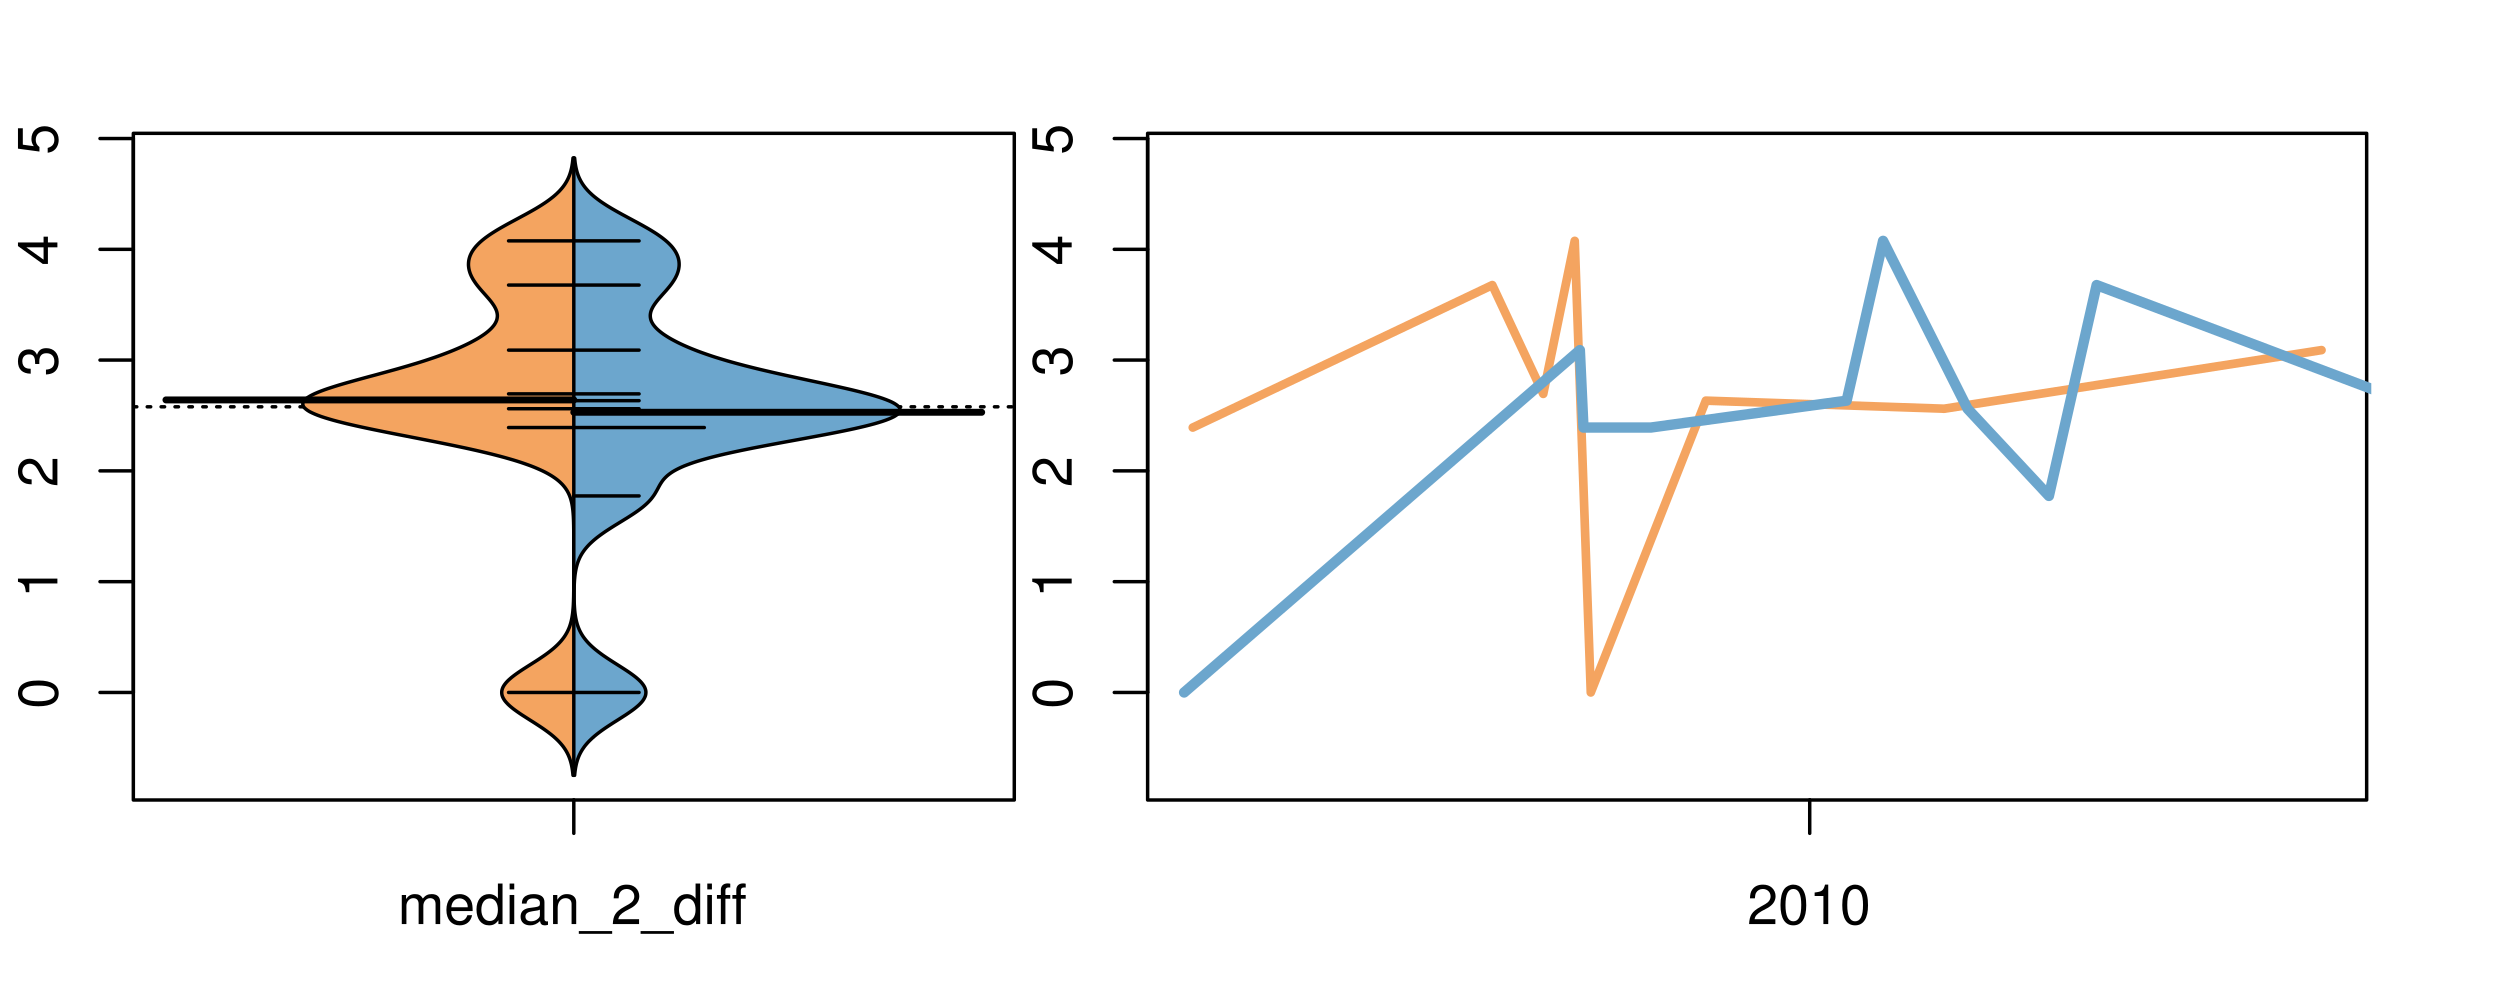 <?xml version="1.0" encoding="UTF-8"?>
<svg xmlns="http://www.w3.org/2000/svg" xmlns:xlink="http://www.w3.org/1999/xlink" width="540pt" height="216pt" viewBox="0 0 540 216" version="1.1">
<defs>
<g>
<symbol overflow="visible" id="glyph0-0">
<path style="stroke:none;" d="M -8.516 -3.297 C -8.516 -2.516 -8.156 -1.781 -7.578 -1.344 C -6.828 -0.797 -5.688 -0.516 -4.109 -0.516 C -1.25 -0.516 0.281 -1.469 0.281 -3.297 C 0.281 -5.094 -1.25 -6.078 -4.047 -6.078 C -5.703 -6.078 -6.797 -5.812 -7.578 -5.25 C -8.172 -4.812 -8.516 -4.109 -8.516 -3.297 Z M -7.578 -3.297 C -7.578 -4.438 -6.422 -5 -4.141 -5 C -1.734 -5 -0.594 -4.453 -0.594 -3.281 C -0.594 -2.156 -1.781 -1.594 -4.109 -1.594 C -6.438 -1.594 -7.578 -2.156 -7.578 -3.297 Z M -7.578 -3.297 "/>
</symbol>
<symbol overflow="visible" id="glyph0-1">
<path style="stroke:none;" d="M -6.062 -3.109 L 0 -3.109 L 0 -4.156 L -8.516 -4.156 L -8.516 -3.469 C -7.203 -3.094 -7.016 -2.859 -6.812 -1.219 L -6.062 -1.219 Z M -6.062 -3.109 "/>
</symbol>
<symbol overflow="visible" id="glyph0-2">
<path style="stroke:none;" d="M -1.047 -6.078 L -1.047 -1.594 C -1.734 -1.703 -2.188 -2.094 -2.797 -3.125 L -3.438 -4.328 C -4.094 -5.516 -4.969 -6.125 -6.016 -6.125 C -6.719 -6.125 -7.375 -5.844 -7.844 -5.344 C -8.297 -4.844 -8.516 -4.219 -8.516 -3.406 C -8.516 -2.328 -8.125 -1.531 -7.406 -1.062 C -6.953 -0.75 -6.422 -0.625 -5.562 -0.594 L -5.562 -1.656 C -6.125 -1.688 -6.484 -1.766 -6.75 -1.906 C -7.266 -2.188 -7.578 -2.734 -7.578 -3.375 C -7.578 -4.328 -6.906 -5.047 -5.984 -5.047 C -5.312 -5.047 -4.734 -4.656 -4.312 -3.906 L -3.688 -2.797 C -2.672 -1.016 -1.875 -0.5 0 -0.406 L 0 -6.078 Z M -1.047 -6.078 "/>
</symbol>
<symbol overflow="visible" id="glyph0-3">
<path style="stroke:none;" d="M -3.906 -2.656 L -3.906 -3.234 C -3.906 -4.391 -3.391 -4.984 -2.359 -4.984 C -1.297 -4.984 -0.656 -4.328 -0.656 -3.234 C -0.656 -2.078 -1.234 -1.516 -2.469 -1.438 L -2.469 -0.391 C -1.781 -0.438 -1.344 -0.547 -0.953 -0.75 C -0.141 -1.188 0.281 -2.031 0.281 -3.188 C 0.281 -4.938 -0.766 -6.078 -2.375 -6.078 C -3.453 -6.078 -4.062 -5.656 -4.406 -4.625 C -4.719 -5.422 -5.312 -5.812 -6.172 -5.812 C -7.625 -5.812 -8.516 -4.844 -8.516 -3.234 C -8.516 -1.516 -7.578 -0.594 -5.766 -0.562 L -5.766 -1.625 C -6.281 -1.625 -6.562 -1.688 -6.828 -1.812 C -7.297 -2.047 -7.578 -2.578 -7.578 -3.234 C -7.578 -4.172 -7.031 -4.734 -6.125 -4.734 C -5.531 -4.734 -5.172 -4.531 -4.984 -4.062 C -4.859 -3.766 -4.812 -3.391 -4.797 -2.656 Z M -3.906 -2.656 "/>
</symbol>
<symbol overflow="visible" id="glyph0-4">
<path style="stroke:none;" d="M -2.047 -3.922 L 0 -3.922 L 0 -4.984 L -2.047 -4.984 L -2.047 -6.234 L -2.984 -6.234 L -2.984 -4.984 L -8.516 -4.984 L -8.516 -4.203 L -3.156 -0.344 L -2.047 -0.344 Z M -2.984 -3.922 L -2.984 -1.266 L -6.703 -3.922 Z M -2.984 -3.922 "/>
</symbol>
<symbol overflow="visible" id="glyph0-5">
<path style="stroke:none;" d="M -8.516 -5.719 L -8.516 -1.312 L -3.875 -0.688 L -3.875 -1.656 C -4.469 -2.141 -4.672 -2.562 -4.672 -3.219 C -4.672 -4.359 -3.891 -5.078 -2.625 -5.078 C -1.406 -5.078 -0.656 -4.375 -0.656 -3.219 C -0.656 -2.297 -1.125 -1.734 -2.094 -1.469 L -2.094 -0.422 C -1.391 -0.562 -1.062 -0.688 -0.75 -0.938 C -0.094 -1.422 0.281 -2.281 0.281 -3.234 C 0.281 -4.953 -0.969 -6.156 -2.766 -6.156 C -4.453 -6.156 -5.609 -5.047 -5.609 -3.406 C -5.609 -2.812 -5.453 -2.328 -5.094 -1.844 L -7.469 -2.172 L -7.469 -5.719 Z M -8.516 -5.719 "/>
</symbol>
<symbol overflow="visible" id="glyph0-6">
<path style="stroke:none;" d="M -8.75 -5.938 L -8.75 -4.938 L -5.5 -4.938 C -6.125 -4.531 -6.469 -3.859 -6.469 -3.016 C -6.469 -1.375 -5.156 -0.312 -3.156 -0.312 C -1.031 -0.312 0.281 -1.359 0.281 -3.047 C 0.281 -3.906 -0.047 -4.516 -0.828 -5.047 L 0 -5.047 L 0 -5.938 Z M -5.531 -3.188 C -5.531 -4.266 -4.578 -4.938 -3.078 -4.938 C -1.625 -4.938 -0.656 -4.25 -0.656 -3.188 C -0.656 -2.094 -1.625 -1.359 -3.094 -1.359 C -4.562 -1.359 -5.531 -2.094 -5.531 -3.188 Z M -5.531 -3.188 "/>
</symbol>
<symbol overflow="visible" id="glyph0-7">
<path style="stroke:none;" d="M -6.281 -3.094 L -6.281 -2.047 L -7.266 -2.047 C -7.688 -2.047 -7.906 -2.297 -7.906 -2.75 C -7.906 -2.828 -7.906 -2.875 -7.891 -3.094 L -8.719 -3.094 C -8.766 -2.875 -8.781 -2.734 -8.781 -2.531 C -8.781 -1.609 -8.25 -1.062 -7.359 -1.062 L -6.281 -1.062 L -6.281 -0.219 L -5.469 -0.219 L -5.469 -1.062 L 0 -1.062 L 0 -2.047 L -5.469 -2.047 L -5.469 -3.094 Z M -6.281 -3.094 "/>
</symbol>
<symbol overflow="visible" id="glyph0-8">
<path style="stroke:none;" d="M 1.516 -6.938 L 1.516 0.266 L 2.109 0.266 L 2.109 -6.938 Z M 1.516 -6.938 "/>
</symbol>
<symbol overflow="visible" id="glyph0-9">
<path style="stroke:none;" d="M -6.469 -3.266 C -6.469 -1.5 -5.203 -0.438 -3.094 -0.438 C -0.984 -0.438 0.281 -1.484 0.281 -3.281 C 0.281 -5.047 -0.984 -6.125 -3.047 -6.125 C -5.219 -6.125 -6.469 -5.078 -6.469 -3.266 Z M -5.547 -3.281 C -5.547 -4.406 -4.625 -5.078 -3.062 -5.078 C -1.578 -5.078 -0.641 -4.375 -0.641 -3.281 C -0.641 -2.156 -1.578 -1.469 -3.094 -1.469 C -4.609 -1.469 -5.547 -2.156 -5.547 -3.281 Z M -5.547 -3.281 "/>
</symbol>
<symbol overflow="visible" id="glyph0-10">
<path style="stroke:none;" d="M -8.75 -1.828 L -8.75 -0.812 L 0 -0.812 L 0 -1.828 Z M -8.75 -1.828 "/>
</symbol>
<symbol overflow="visible" id="glyph0-11">
<path style="stroke:none;" d="M -1.25 -2.297 L -1.25 -1.047 L 0 -1.047 L 0 -2.297 Z M -1.25 -2.297 "/>
</symbol>
<symbol overflow="visible" id="glyph0-12">
<path style="stroke:none;" d="M 0 -3.422 L -6.281 -5.828 L -6.281 -4.703 L -1.188 -2.922 L -6.281 -1.25 L -6.281 -0.125 L 0 -2.328 Z M 0 -3.422 "/>
</symbol>
<symbol overflow="visible" id="glyph0-13">
<path style="stroke:none;" d="M -0.594 -6.422 C -0.562 -6.312 -0.562 -6.266 -0.562 -6.203 C -0.562 -5.859 -0.75 -5.656 -1.062 -5.656 L -4.75 -5.656 C -5.875 -5.656 -6.469 -4.844 -6.469 -3.297 C -6.469 -2.391 -6.203 -1.625 -5.734 -1.219 C -5.406 -0.922 -5.047 -0.797 -4.422 -0.781 L -4.422 -1.781 C -5.203 -1.875 -5.547 -2.328 -5.547 -3.266 C -5.547 -4.156 -5.203 -4.672 -4.609 -4.672 L -4.344 -4.672 C -3.922 -4.672 -3.75 -4.422 -3.641 -3.625 C -3.469 -2.203 -3.422 -1.984 -3.266 -1.609 C -2.969 -0.875 -2.406 -0.5 -1.578 -0.5 C -0.438 -0.5 0.281 -1.297 0.281 -2.562 C 0.281 -3.359 0 -4 -0.641 -4.703 C -0.016 -4.781 0.281 -5.094 0.281 -5.734 C 0.281 -5.938 0.25 -6.094 0.172 -6.422 Z M -1.984 -4.672 C -1.641 -4.672 -1.438 -4.578 -1.156 -4.266 C -0.797 -3.859 -0.594 -3.375 -0.594 -2.781 C -0.594 -2 -0.969 -1.547 -1.609 -1.547 C -2.266 -1.547 -2.609 -1.984 -2.766 -3.062 C -2.906 -4.109 -2.953 -4.328 -3.109 -4.672 Z M -1.984 -4.672 "/>
</symbol>
<symbol overflow="visible" id="glyph0-14">
<path style="stroke:none;" d="M 0 -5.781 L -6.281 -5.781 L -6.281 -4.781 L -2.719 -4.781 C -1.438 -4.781 -0.594 -4.109 -0.594 -3.078 C -0.594 -2.281 -1.078 -1.781 -1.844 -1.781 L -6.281 -1.781 L -6.281 -0.781 L -1.438 -0.781 C -0.391 -0.781 0.281 -1.562 0.281 -2.781 C 0.281 -3.703 -0.047 -4.297 -0.875 -4.891 L 0 -4.891 Z M 0 -5.781 "/>
</symbol>
<symbol overflow="visible" id="glyph0-15">
<path style="stroke:none;" d="M -2.812 -6.156 C -3.766 -6.156 -4.344 -6.078 -4.812 -5.906 C -5.844 -5.5 -6.469 -4.531 -6.469 -3.359 C -6.469 -1.609 -5.125 -0.484 -3.062 -0.484 C -1 -0.484 0.281 -1.578 0.281 -3.344 C 0.281 -4.781 -0.547 -5.766 -1.906 -6.031 L -1.906 -5.016 C -1.078 -4.734 -0.641 -4.172 -0.641 -3.375 C -0.641 -2.734 -0.938 -2.203 -1.469 -1.859 C -1.828 -1.625 -2.188 -1.531 -2.812 -1.531 Z M -3.625 -1.547 C -4.781 -1.625 -5.547 -2.344 -5.547 -3.344 C -5.547 -4.328 -4.734 -5.094 -3.703 -5.094 C -3.672 -5.094 -3.641 -5.094 -3.625 -5.078 Z M -3.625 -1.547 "/>
</symbol>
<symbol overflow="visible" id="glyph1-0">
<path style="stroke:none;" d="M 0.844 -6.281 L 0.844 0 L 1.844 0 L 1.844 -3.953 C 1.844 -4.859 2.516 -5.594 3.328 -5.594 C 4.062 -5.594 4.484 -5.141 4.484 -4.328 L 4.484 0 L 5.5 0 L 5.5 -3.953 C 5.5 -4.859 6.156 -5.594 6.969 -5.594 C 7.703 -5.594 8.141 -5.125 8.141 -4.328 L 8.141 0 L 9.141 0 L 9.141 -4.719 C 9.141 -5.844 8.5 -6.469 7.312 -6.469 C 6.484 -6.469 5.969 -6.219 5.391 -5.516 C 5.016 -6.188 4.516 -6.469 3.703 -6.469 C 2.859 -6.469 2.297 -6.156 1.766 -5.406 L 1.766 -6.281 Z M 0.844 -6.281 "/>
</symbol>
<symbol overflow="visible" id="glyph1-1">
<path style="stroke:none;" d="M 6.156 -2.812 C 6.156 -3.766 6.078 -4.344 5.906 -4.812 C 5.5 -5.844 4.531 -6.469 3.359 -6.469 C 1.609 -6.469 0.484 -5.125 0.484 -3.062 C 0.484 -1 1.578 0.281 3.344 0.281 C 4.781 0.281 5.766 -0.547 6.031 -1.906 L 5.016 -1.906 C 4.734 -1.078 4.172 -0.641 3.375 -0.641 C 2.734 -0.641 2.203 -0.938 1.859 -1.469 C 1.625 -1.828 1.531 -2.188 1.531 -2.812 Z M 1.547 -3.625 C 1.625 -4.781 2.344 -5.547 3.344 -5.547 C 4.328 -5.547 5.094 -4.734 5.094 -3.703 C 5.094 -3.672 5.094 -3.641 5.078 -3.625 Z M 1.547 -3.625 "/>
</symbol>
<symbol overflow="visible" id="glyph1-2">
<path style="stroke:none;" d="M 5.938 -8.75 L 4.938 -8.75 L 4.938 -5.5 C 4.531 -6.125 3.859 -6.469 3.016 -6.469 C 1.375 -6.469 0.312 -5.156 0.312 -3.156 C 0.312 -1.031 1.359 0.281 3.047 0.281 C 3.906 0.281 4.516 -0.047 5.047 -0.828 L 5.047 0 L 5.938 0 Z M 3.188 -5.531 C 4.266 -5.531 4.938 -4.578 4.938 -3.078 C 4.938 -1.625 4.25 -0.656 3.188 -0.656 C 2.094 -0.656 1.359 -1.625 1.359 -3.094 C 1.359 -4.562 2.094 -5.531 3.188 -5.531 Z M 3.188 -5.531 "/>
</symbol>
<symbol overflow="visible" id="glyph1-3">
<path style="stroke:none;" d="M 1.797 -6.281 L 0.797 -6.281 L 0.797 0 L 1.797 0 Z M 1.797 -8.75 L 0.797 -8.75 L 0.797 -7.484 L 1.797 -7.484 Z M 1.797 -8.75 "/>
</symbol>
<symbol overflow="visible" id="glyph1-4">
<path style="stroke:none;" d="M 6.422 -0.594 C 6.312 -0.562 6.266 -0.562 6.203 -0.562 C 5.859 -0.562 5.656 -0.75 5.656 -1.062 L 5.656 -4.75 C 5.656 -5.875 4.844 -6.469 3.297 -6.469 C 2.391 -6.469 1.625 -6.203 1.219 -5.734 C 0.922 -5.406 0.797 -5.047 0.781 -4.422 L 1.781 -4.422 C 1.875 -5.203 2.328 -5.547 3.266 -5.547 C 4.156 -5.547 4.672 -5.203 4.672 -4.609 L 4.672 -4.344 C 4.672 -3.922 4.422 -3.75 3.625 -3.641 C 2.203 -3.469 1.984 -3.422 1.609 -3.266 C 0.875 -2.969 0.5 -2.406 0.5 -1.578 C 0.5 -0.438 1.297 0.281 2.562 0.281 C 3.359 0.281 4 0 4.703 -0.641 C 4.781 -0.016 5.094 0.281 5.734 0.281 C 5.938 0.281 6.094 0.25 6.422 0.172 Z M 4.672 -1.984 C 4.672 -1.641 4.578 -1.438 4.266 -1.156 C 3.859 -0.797 3.375 -0.594 2.781 -0.594 C 2 -0.594 1.547 -0.969 1.547 -1.609 C 1.547 -2.266 1.984 -2.609 3.062 -2.766 C 4.109 -2.906 4.328 -2.953 4.672 -3.109 Z M 4.672 -1.984 "/>
</symbol>
<symbol overflow="visible" id="glyph1-5">
<path style="stroke:none;" d="M 0.844 -6.281 L 0.844 0 L 1.844 0 L 1.844 -3.469 C 1.844 -4.75 2.516 -5.594 3.547 -5.594 C 4.344 -5.594 4.844 -5.109 4.844 -4.359 L 4.844 0 L 5.844 0 L 5.844 -4.75 C 5.844 -5.797 5.062 -6.469 3.859 -6.469 C 2.922 -6.469 2.312 -6.109 1.766 -5.234 L 1.766 -6.281 Z M 0.844 -6.281 "/>
</symbol>
<symbol overflow="visible" id="glyph1-6">
<path style="stroke:none;" d="M 6.938 1.516 L -0.266 1.516 L -0.266 2.109 L 6.938 2.109 Z M 6.938 1.516 "/>
</symbol>
<symbol overflow="visible" id="glyph1-7">
<path style="stroke:none;" d="M 6.078 -1.047 L 1.594 -1.047 C 1.703 -1.734 2.094 -2.188 3.125 -2.797 L 4.328 -3.438 C 5.516 -4.094 6.125 -4.969 6.125 -6.016 C 6.125 -6.719 5.844 -7.375 5.344 -7.844 C 4.844 -8.297 4.219 -8.516 3.406 -8.516 C 2.328 -8.516 1.531 -8.125 1.062 -7.406 C 0.75 -6.953 0.625 -6.422 0.594 -5.562 L 1.656 -5.562 C 1.688 -6.125 1.766 -6.484 1.906 -6.75 C 2.188 -7.266 2.734 -7.578 3.375 -7.578 C 4.328 -7.578 5.047 -6.906 5.047 -5.984 C 5.047 -5.312 4.656 -4.734 3.906 -4.312 L 2.797 -3.688 C 1.016 -2.672 0.5 -1.875 0.406 0 L 6.078 0 Z M 6.078 -1.047 "/>
</symbol>
<symbol overflow="visible" id="glyph1-8">
<path style="stroke:none;" d="M 3.094 -6.281 L 2.047 -6.281 L 2.047 -7.266 C 2.047 -7.688 2.297 -7.906 2.75 -7.906 C 2.828 -7.906 2.875 -7.906 3.094 -7.891 L 3.094 -8.719 C 2.875 -8.766 2.734 -8.781 2.531 -8.781 C 1.609 -8.781 1.062 -8.25 1.062 -7.359 L 1.062 -6.281 L 0.219 -6.281 L 0.219 -5.469 L 1.062 -5.469 L 1.062 0 L 2.047 0 L 2.047 -5.469 L 3.094 -5.469 Z M 3.094 -6.281 "/>
</symbol>
<symbol overflow="visible" id="glyph1-9">
<path style="stroke:none;" d="M 3.297 -8.516 C 2.516 -8.516 1.781 -8.156 1.344 -7.578 C 0.797 -6.828 0.516 -5.688 0.516 -4.109 C 0.516 -1.25 1.469 0.281 3.297 0.281 C 5.094 0.281 6.078 -1.25 6.078 -4.047 C 6.078 -5.703 5.812 -6.797 5.25 -7.578 C 4.812 -8.172 4.109 -8.516 3.297 -8.516 Z M 3.297 -7.578 C 4.438 -7.578 5 -6.422 5 -4.141 C 5 -1.734 4.453 -0.594 3.281 -0.594 C 2.156 -0.594 1.594 -1.781 1.594 -4.109 C 1.594 -6.438 2.156 -7.578 3.297 -7.578 Z M 3.297 -7.578 "/>
</symbol>
<symbol overflow="visible" id="glyph1-10">
<path style="stroke:none;" d="M 3.109 -6.062 L 3.109 0 L 4.156 0 L 4.156 -8.516 L 3.469 -8.516 C 3.094 -7.203 2.859 -7.016 1.219 -6.812 L 1.219 -6.062 Z M 3.109 -6.062 "/>
</symbol>
</g>
<clipPath id="clip1">
  <path d="M 28.801 28.801 L 220.086 28.801 L 220.086 173.801 L 28.801 173.801 Z M 28.801 28.801 "/>
</clipPath>
<clipPath id="clip2">
  <path d="M 247.887 28.801 L 512.199 28.801 L 512.199 173.801 L 247.887 173.801 Z M 247.887 28.801 "/>
</clipPath>
<clipPath id="clip3">
  <path d="M 233.484 14.398 L 526.598 14.398 L 526.598 188.199 L 233.484 188.199 Z M 233.484 14.398 "/>
</clipPath>
<clipPath id="clip4">
  <path d="M 247.887 28.801 L 512.199 28.801 L 512.199 173.801 L 247.887 173.801 Z M 247.887 28.801 "/>
</clipPath>
</defs>
<g id="surface1111">
<path style="fill:none;stroke-width:0.75;stroke-linecap:round;stroke-linejoin:round;stroke:rgb(0%,0%,0%);stroke-opacity:1;stroke-miterlimit:10;" d="M 28.801 172.801 L 219.086 172.801 L 219.086 28.801 L 28.801 28.801 L 28.801 172.801 "/>
<path style="fill:none;stroke-width:0.75;stroke-linecap:round;stroke-linejoin:round;stroke:rgb(0%,0%,0%);stroke-opacity:1;stroke-miterlimit:10;" d="M 28.801 149.57 L 28.801 29.922 "/>
<path style="fill:none;stroke-width:0.75;stroke-linecap:round;stroke-linejoin:round;stroke:rgb(0%,0%,0%);stroke-opacity:1;stroke-miterlimit:10;" d="M 28.801 149.57 L 21.602 149.57 "/>
<path style="fill:none;stroke-width:0.75;stroke-linecap:round;stroke-linejoin:round;stroke:rgb(0%,0%,0%);stroke-opacity:1;stroke-miterlimit:10;" d="M 28.801 125.641 L 21.602 125.641 "/>
<path style="fill:none;stroke-width:0.75;stroke-linecap:round;stroke-linejoin:round;stroke:rgb(0%,0%,0%);stroke-opacity:1;stroke-miterlimit:10;" d="M 28.801 101.711 L 21.602 101.711 "/>
<path style="fill:none;stroke-width:0.75;stroke-linecap:round;stroke-linejoin:round;stroke:rgb(0%,0%,0%);stroke-opacity:1;stroke-miterlimit:10;" d="M 28.801 77.781 L 21.602 77.781 "/>
<path style="fill:none;stroke-width:0.75;stroke-linecap:round;stroke-linejoin:round;stroke:rgb(0%,0%,0%);stroke-opacity:1;stroke-miterlimit:10;" d="M 28.801 53.852 L 21.602 53.852 "/>
<path style="fill:none;stroke-width:0.75;stroke-linecap:round;stroke-linejoin:round;stroke:rgb(0%,0%,0%);stroke-opacity:1;stroke-miterlimit:10;" d="M 28.801 29.922 L 21.602 29.922 "/>
<g style="fill:rgb(0%,0%,0%);fill-opacity:1;">
  <use xlink:href="#glyph0-0" x="12.396" y="153.07"/>
</g>
<g style="fill:rgb(0%,0%,0%);fill-opacity:1;">
  <use xlink:href="#glyph0-1" x="12.396" y="129.141"/>
</g>
<g style="fill:rgb(0%,0%,0%);fill-opacity:1;">
  <use xlink:href="#glyph0-2" x="12.396" y="105.211"/>
</g>
<g style="fill:rgb(0%,0%,0%);fill-opacity:1;">
  <use xlink:href="#glyph0-3" x="12.396" y="81.281"/>
</g>
<g style="fill:rgb(0%,0%,0%);fill-opacity:1;">
  <use xlink:href="#glyph0-4" x="12.396" y="57.352"/>
</g>
<g style="fill:rgb(0%,0%,0%);fill-opacity:1;">
  <use xlink:href="#glyph0-5" x="12.396" y="33.422"/>
</g>
<path style="fill:none;stroke-width:0.75;stroke-linecap:round;stroke-linejoin:round;stroke:rgb(0%,0%,0%);stroke-opacity:1;stroke-miterlimit:10;" d="M 123.941 172.801 L 123.941 172.801 "/>
<path style="fill:none;stroke-width:0.75;stroke-linecap:round;stroke-linejoin:round;stroke:rgb(0%,0%,0%);stroke-opacity:1;stroke-miterlimit:10;" d="M 123.941 172.801 L 123.941 180 "/>
<g style="fill:rgb(0%,0%,0%);fill-opacity:1;">
  <use xlink:href="#glyph1-0" x="85.941" y="199.596"/>
  <use xlink:href="#glyph1-1" x="95.938" y="199.596"/>
  <use xlink:href="#glyph1-2" x="102.609" y="199.596"/>
  <use xlink:href="#glyph1-3" x="109.281" y="199.596"/>
  <use xlink:href="#glyph1-4" x="111.945" y="199.596"/>
  <use xlink:href="#glyph1-5" x="118.617" y="199.596"/>
  <use xlink:href="#glyph1-6" x="125.289" y="199.596"/>
  <use xlink:href="#glyph1-7" x="131.961" y="199.596"/>
  <use xlink:href="#glyph1-6" x="138.633" y="199.596"/>
  <use xlink:href="#glyph1-2" x="145.305" y="199.596"/>
  <use xlink:href="#glyph1-3" x="151.977" y="199.596"/>
  <use xlink:href="#glyph1-8" x="154.641" y="199.596"/>
  <use xlink:href="#glyph1-8" x="157.977" y="199.596"/>
</g>
<g clip-path="url(#clip1)" clip-rule="nonzero">
<path style="fill:none;stroke-width:0.75;stroke-linecap:round;stroke-linejoin:round;stroke:rgb(0%,0%,0%);stroke-opacity:1;stroke-dasharray:0.75,2.25;stroke-miterlimit:10;" d="M 28.801 87.867 L 219.086 87.867 "/>
<path style=" stroke:none;fill-rule:nonzero;fill:rgb(95.686%,64.314%,37.647%);fill-opacity:1;" d="M 123.941 34.133 L 123.766 34.133 L 123.742 34.395 L 123.715 34.656 L 123.684 34.918 L 123.652 35.176 L 123.613 35.438 L 123.57 35.699 L 123.523 35.961 L 123.473 36.223 L 123.414 36.48 L 123.352 36.742 L 123.281 37.004 L 123.203 37.266 L 123.121 37.523 L 123.027 37.785 L 122.93 38.047 L 122.82 38.309 L 122.703 38.57 L 122.574 38.828 L 122.438 39.09 L 122.289 39.352 L 122.129 39.613 L 121.957 39.875 L 121.773 40.133 L 121.578 40.395 L 121.367 40.656 L 121.141 40.918 L 120.906 41.18 L 120.656 41.438 L 120.387 41.699 L 120.109 41.961 L 119.816 42.223 L 119.508 42.484 L 119.18 42.742 L 118.844 43.004 L 118.492 43.266 L 118.125 43.527 L 117.746 43.789 L 117.352 44.047 L 116.949 44.309 L 116.531 44.57 L 116.102 44.832 L 115.664 45.094 L 115.215 45.352 L 114.758 45.613 L 113.82 46.137 L 113.344 46.398 L 112.859 46.656 L 111.891 47.18 L 110.914 47.703 L 110.434 47.961 L 109.949 48.223 L 109.473 48.484 L 109.004 48.746 L 108.539 49.008 L 108.086 49.266 L 107.641 49.527 L 107.203 49.789 L 106.781 50.051 L 106.367 50.312 L 105.973 50.57 L 105.586 50.832 L 105.219 51.094 L 104.859 51.355 L 104.523 51.617 L 104.203 51.875 L 103.895 52.137 L 103.605 52.398 L 103.336 52.66 L 103.082 52.922 L 102.84 53.18 L 102.621 53.441 L 102.418 53.703 L 102.23 53.965 L 102.055 54.227 L 101.902 54.484 L 101.766 54.746 L 101.641 55.008 L 101.531 55.27 L 101.441 55.527 L 101.363 55.789 L 101.301 56.051 L 101.25 56.312 L 101.219 56.574 L 101.199 56.832 L 101.191 57.094 L 101.195 57.355 L 101.219 57.617 L 101.25 57.879 L 101.297 58.137 L 101.355 58.398 L 101.43 58.66 L 101.512 58.922 L 101.609 59.184 L 101.719 59.441 L 101.84 59.703 L 101.973 59.965 L 102.117 60.227 L 102.273 60.488 L 102.441 60.746 L 102.617 61.008 L 102.801 61.27 L 102.996 61.531 L 103.199 61.793 L 103.41 62.051 L 103.625 62.312 L 103.848 62.574 L 104.074 62.836 L 104.305 63.098 L 104.535 63.355 L 104.77 63.617 L 105.23 64.141 L 105.457 64.402 L 105.68 64.66 L 105.895 64.922 L 106.102 65.184 L 106.297 65.445 L 106.48 65.707 L 106.656 65.965 L 106.816 66.227 L 106.957 66.488 L 107.086 66.75 L 107.195 67.012 L 107.285 67.27 L 107.352 67.531 L 107.398 67.793 L 107.43 68.055 L 107.43 68.316 L 107.406 68.574 L 107.363 68.836 L 107.301 69.098 L 107.203 69.359 L 107.082 69.621 L 106.941 69.879 L 106.777 70.141 L 106.578 70.402 L 106.359 70.664 L 106.121 70.926 L 105.855 71.184 L 105.566 71.445 L 105.254 71.707 L 104.918 71.969 L 104.562 72.23 L 104.18 72.488 L 103.781 72.75 L 103.363 73.012 L 102.918 73.273 L 102.453 73.531 L 101.973 73.793 L 101.473 74.055 L 100.945 74.316 L 100.402 74.578 L 99.844 74.836 L 99.266 75.098 L 98.66 75.359 L 98.039 75.621 L 97.402 75.883 L 96.742 76.141 L 96.059 76.402 L 95.359 76.664 L 94.641 76.926 L 93.898 77.188 L 93.133 77.445 L 92.352 77.707 L 91.555 77.969 L 90.73 78.23 L 89.887 78.492 L 89.027 78.75 L 88.156 79.012 L 87.258 79.273 L 86.348 79.535 L 85.426 79.797 L 84.488 80.055 L 83.543 80.316 L 82.586 80.578 L 81.625 80.84 L 80.66 81.102 L 79.695 81.359 L 78.73 81.621 L 77.77 81.883 L 76.82 82.145 L 75.887 82.406 L 74.965 82.664 L 74.059 82.926 L 73.18 83.188 L 72.332 83.449 L 71.512 83.711 L 70.723 83.969 L 69.984 84.23 L 69.285 84.492 L 68.629 84.754 L 68.02 85.016 L 67.48 85.273 L 66.988 85.535 L 66.555 85.797 L 66.188 86.059 L 65.895 86.32 L 65.664 86.578 L 65.496 86.84 L 65.414 87.102 L 65.406 87.363 L 65.469 87.625 L 65.594 87.883 L 65.816 88.145 L 66.113 88.406 L 66.473 88.668 L 66.898 88.93 L 67.426 89.188 L 68.012 89.449 L 68.66 89.711 L 69.379 89.973 L 70.176 90.234 L 71.027 90.492 L 71.93 90.754 L 72.895 91.016 L 73.918 91.277 L 74.984 91.539 L 76.09 91.797 L 77.246 92.059 L 78.441 92.32 L 79.664 92.582 L 80.91 92.84 L 82.191 93.102 L 83.488 93.363 L 84.801 93.625 L 86.125 93.887 L 87.461 94.145 L 91.469 94.93 L 92.793 95.191 L 94.109 95.449 L 95.414 95.711 L 96.699 95.973 L 97.965 96.234 L 99.207 96.496 L 100.43 96.754 L 101.621 97.016 L 102.781 97.277 L 103.914 97.539 L 105.02 97.801 L 106.082 98.059 L 107.109 98.32 L 108.109 98.582 L 109.074 98.844 L 109.988 99.105 L 110.875 99.363 L 111.727 99.625 L 112.539 99.887 L 113.305 100.148 L 114.043 100.41 L 114.746 100.668 L 115.41 100.93 L 116.031 101.191 L 116.625 101.453 L 117.191 101.715 L 117.715 101.973 L 118.207 102.234 L 118.672 102.496 L 119.109 102.758 L 119.512 103.02 L 119.887 103.277 L 120.242 103.539 L 120.57 103.801 L 120.871 104.062 L 121.148 104.324 L 121.41 104.582 L 121.648 104.844 L 121.867 105.105 L 122.07 105.367 L 122.254 105.629 L 122.426 105.887 L 122.578 106.148 L 122.719 106.41 L 122.848 106.672 L 122.965 106.934 L 123.07 107.191 L 123.164 107.453 L 123.254 107.715 L 123.328 107.977 L 123.398 108.238 L 123.461 108.496 L 123.52 108.758 L 123.613 109.281 L 123.652 109.543 L 123.688 109.801 L 123.75 110.324 L 123.773 110.586 L 123.797 110.844 L 123.812 111.105 L 123.832 111.367 L 123.848 111.629 L 123.859 111.891 L 123.871 112.148 L 123.883 112.41 L 123.898 112.934 L 123.902 113.195 L 123.91 113.453 L 123.926 114.5 L 123.93 114.758 L 123.93 115.02 L 123.934 115.281 L 123.934 115.805 L 123.938 116.062 L 123.938 116.848 L 123.941 117.109 L 123.941 124.938 L 123.938 125.195 L 123.938 125.98 L 123.934 126.242 L 123.934 126.762 L 123.93 127.023 L 123.93 127.285 L 123.926 127.547 L 123.922 127.805 L 123.91 128.59 L 123.906 128.848 L 123.875 129.895 L 123.863 130.152 L 123.84 130.676 L 123.824 130.938 L 123.805 131.199 L 123.785 131.457 L 123.738 131.98 L 123.711 132.242 L 123.68 132.504 L 123.645 132.762 L 123.605 133.023 L 123.562 133.285 L 123.516 133.547 L 123.461 133.809 L 123.406 134.066 L 123.34 134.328 L 123.27 134.59 L 123.191 134.852 L 123.109 135.113 L 123.02 135.371 L 122.918 135.633 L 122.809 135.895 L 122.688 136.156 L 122.562 136.418 L 122.426 136.676 L 122.273 136.938 L 122.117 137.199 L 121.945 137.461 L 121.762 137.723 L 121.566 137.98 L 121.359 138.242 L 121.141 138.504 L 120.906 138.766 L 120.66 139.027 L 120.402 139.285 L 120.129 139.547 L 119.84 139.809 L 119.543 140.07 L 119.23 140.332 L 118.906 140.59 L 118.57 140.852 L 118.223 141.113 L 117.863 141.375 L 117.492 141.637 L 117.113 141.895 L 116.727 142.156 L 116.336 142.418 L 115.934 142.68 L 115.527 142.941 L 115.117 143.199 L 114.707 143.461 L 114.293 143.723 L 113.473 144.246 L 113.066 144.504 L 112.668 144.766 L 112.277 145.027 L 111.895 145.289 L 111.523 145.551 L 111.168 145.809 L 110.824 146.07 L 110.492 146.332 L 110.188 146.594 L 109.898 146.852 L 109.629 147.113 L 109.383 147.375 L 109.164 147.637 L 108.969 147.898 L 108.797 148.156 L 108.652 148.418 L 108.543 148.68 L 108.457 148.941 L 108.398 149.203 L 108.371 149.461 L 108.375 149.723 L 108.406 149.984 L 108.465 150.246 L 108.559 150.508 L 108.68 150.766 L 108.828 151.027 L 108.996 151.289 L 109.203 151.551 L 109.43 151.812 L 109.676 152.07 L 109.949 152.332 L 110.242 152.594 L 110.555 152.855 L 110.883 153.117 L 111.23 153.375 L 111.594 153.637 L 111.965 153.898 L 112.348 154.16 L 112.742 154.422 L 113.145 154.68 L 113.551 154.941 L 114.371 155.465 L 114.785 155.727 L 115.195 155.984 L 115.605 156.246 L 116.008 156.508 L 116.406 156.77 L 116.801 157.031 L 117.188 157.289 L 117.562 157.551 L 117.93 157.812 L 118.289 158.074 L 118.633 158.336 L 118.969 158.594 L 119.289 158.855 L 119.602 159.117 L 119.895 159.379 L 120.18 159.641 L 120.449 159.898 L 120.707 160.16 L 120.949 160.422 L 121.18 160.684 L 121.398 160.945 L 121.605 161.203 L 121.797 161.465 L 121.977 161.727 L 122.148 161.988 L 122.305 162.25 L 122.449 162.508 L 122.586 162.77 L 122.715 163.031 L 122.828 163.293 L 122.938 163.555 L 123.035 163.812 L 123.125 164.074 L 123.207 164.336 L 123.285 164.598 L 123.352 164.855 L 123.418 165.117 L 123.473 165.379 L 123.523 165.641 L 123.57 165.902 L 123.613 166.16 L 123.652 166.422 L 123.715 166.945 L 123.742 167.207 L 123.766 167.465 L 123.941 167.465 Z M 123.941 34.133 "/>
<path style="fill:none;stroke-width:0.75;stroke-linecap:round;stroke-linejoin:round;stroke:rgb(0%,0%,0%);stroke-opacity:1;stroke-miterlimit:10;" d="M 123.941 34.133 L 123.766 34.133 L 123.742 34.395 L 123.715 34.656 L 123.684 34.918 L 123.652 35.176 L 123.613 35.438 L 123.57 35.699 L 123.523 35.961 L 123.473 36.223 L 123.414 36.48 L 123.352 36.742 L 123.281 37.004 L 123.203 37.266 L 123.121 37.523 L 123.027 37.785 L 122.93 38.047 L 122.82 38.309 L 122.703 38.57 L 122.574 38.828 L 122.438 39.09 L 122.289 39.352 L 122.129 39.613 L 121.957 39.875 L 121.773 40.133 L 121.578 40.395 L 121.367 40.656 L 121.141 40.918 L 120.906 41.18 L 120.656 41.438 L 120.387 41.699 L 120.109 41.961 L 119.816 42.223 L 119.508 42.484 L 119.18 42.742 L 118.844 43.004 L 118.492 43.266 L 118.125 43.527 L 117.746 43.789 L 117.352 44.047 L 116.949 44.309 L 116.531 44.57 L 116.102 44.832 L 115.664 45.094 L 115.215 45.352 L 114.758 45.613 L 113.82 46.137 L 113.344 46.398 L 112.859 46.656 L 111.891 47.18 L 110.914 47.703 L 110.434 47.961 L 109.949 48.223 L 109.473 48.484 L 109.004 48.746 L 108.539 49.008 L 108.086 49.266 L 107.641 49.527 L 107.203 49.789 L 106.781 50.051 L 106.367 50.312 L 105.973 50.57 L 105.586 50.832 L 105.219 51.094 L 104.859 51.355 L 104.523 51.617 L 104.203 51.875 L 103.895 52.137 L 103.605 52.398 L 103.336 52.66 L 103.082 52.922 L 102.84 53.18 L 102.621 53.441 L 102.418 53.703 L 102.23 53.965 L 102.055 54.227 L 101.902 54.484 L 101.766 54.746 L 101.641 55.008 L 101.531 55.27 L 101.441 55.527 L 101.363 55.789 L 101.301 56.051 L 101.25 56.312 L 101.219 56.574 L 101.199 56.832 L 101.191 57.094 L 101.195 57.355 L 101.219 57.617 L 101.25 57.879 L 101.297 58.137 L 101.355 58.398 L 101.43 58.66 L 101.512 58.922 L 101.609 59.184 L 101.719 59.441 L 101.84 59.703 L 101.973 59.965 L 102.117 60.227 L 102.273 60.488 L 102.441 60.746 L 102.617 61.008 L 102.801 61.27 L 102.996 61.531 L 103.199 61.793 L 103.41 62.051 L 103.625 62.312 L 103.848 62.574 L 104.074 62.836 L 104.305 63.098 L 104.535 63.355 L 104.77 63.617 L 105.23 64.141 L 105.457 64.402 L 105.68 64.66 L 105.895 64.922 L 106.102 65.184 L 106.297 65.445 L 106.48 65.707 L 106.656 65.965 L 106.816 66.227 L 106.957 66.488 L 107.086 66.75 L 107.195 67.012 L 107.285 67.27 L 107.352 67.531 L 107.398 67.793 L 107.43 68.055 L 107.43 68.316 L 107.406 68.574 L 107.363 68.836 L 107.301 69.098 L 107.203 69.359 L 107.082 69.621 L 106.941 69.879 L 106.777 70.141 L 106.578 70.402 L 106.359 70.664 L 106.121 70.926 L 105.855 71.184 L 105.566 71.445 L 105.254 71.707 L 104.918 71.969 L 104.562 72.23 L 104.18 72.488 L 103.781 72.75 L 103.363 73.012 L 102.918 73.273 L 102.453 73.531 L 101.973 73.793 L 101.473 74.055 L 100.945 74.316 L 100.402 74.578 L 99.844 74.836 L 99.266 75.098 L 98.66 75.359 L 98.039 75.621 L 97.402 75.883 L 96.742 76.141 L 96.059 76.402 L 95.359 76.664 L 94.641 76.926 L 93.898 77.188 L 93.133 77.445 L 92.352 77.707 L 91.555 77.969 L 90.73 78.23 L 89.887 78.492 L 89.027 78.75 L 88.156 79.012 L 87.258 79.273 L 86.348 79.535 L 85.426 79.797 L 84.488 80.055 L 83.543 80.316 L 82.586 80.578 L 81.625 80.84 L 80.66 81.102 L 79.695 81.359 L 78.73 81.621 L 77.77 81.883 L 76.82 82.145 L 75.887 82.406 L 74.965 82.664 L 74.059 82.926 L 73.18 83.188 L 72.332 83.449 L 71.512 83.711 L 70.723 83.969 L 69.984 84.23 L 69.285 84.492 L 68.629 84.754 L 68.02 85.016 L 67.48 85.273 L 66.988 85.535 L 66.555 85.797 L 66.188 86.059 L 65.895 86.32 L 65.664 86.578 L 65.496 86.84 L 65.414 87.102 L 65.406 87.363 L 65.469 87.625 L 65.594 87.883 L 65.816 88.145 L 66.113 88.406 L 66.473 88.668 L 66.898 88.93 L 67.426 89.188 L 68.012 89.449 L 68.66 89.711 L 69.379 89.973 L 70.176 90.234 L 71.027 90.492 L 71.93 90.754 L 72.895 91.016 L 73.918 91.277 L 74.984 91.539 L 76.09 91.797 L 77.246 92.059 L 78.441 92.32 L 79.664 92.582 L 80.91 92.84 L 82.191 93.102 L 83.488 93.363 L 84.801 93.625 L 86.125 93.887 L 87.461 94.145 L 91.469 94.93 L 92.793 95.191 L 94.109 95.449 L 95.414 95.711 L 96.699 95.973 L 97.965 96.234 L 99.207 96.496 L 100.43 96.754 L 101.621 97.016 L 102.781 97.277 L 103.914 97.539 L 105.02 97.801 L 106.082 98.059 L 107.109 98.32 L 108.109 98.582 L 109.074 98.844 L 109.988 99.105 L 110.875 99.363 L 111.727 99.625 L 112.539 99.887 L 113.305 100.148 L 114.043 100.41 L 114.746 100.668 L 115.41 100.93 L 116.031 101.191 L 116.625 101.453 L 117.191 101.715 L 117.715 101.973 L 118.207 102.234 L 118.672 102.496 L 119.109 102.758 L 119.512 103.02 L 119.887 103.277 L 120.242 103.539 L 120.57 103.801 L 120.871 104.062 L 121.148 104.324 L 121.41 104.582 L 121.648 104.844 L 121.867 105.105 L 122.07 105.367 L 122.254 105.629 L 122.426 105.887 L 122.578 106.148 L 122.719 106.41 L 122.848 106.672 L 122.965 106.934 L 123.07 107.191 L 123.164 107.453 L 123.254 107.715 L 123.328 107.977 L 123.398 108.238 L 123.461 108.496 L 123.52 108.758 L 123.613 109.281 L 123.652 109.543 L 123.688 109.801 L 123.75 110.324 L 123.773 110.586 L 123.797 110.844 L 123.812 111.105 L 123.832 111.367 L 123.848 111.629 L 123.859 111.891 L 123.871 112.148 L 123.883 112.41 L 123.898 112.934 L 123.902 113.195 L 123.91 113.453 L 123.926 114.5 L 123.93 114.758 L 123.93 115.02 L 123.934 115.281 L 123.934 115.805 L 123.938 116.062 L 123.938 116.848 L 123.941 117.109 L 123.941 124.938 L 123.938 125.195 L 123.938 125.98 L 123.934 126.242 L 123.934 126.762 L 123.93 127.023 L 123.93 127.285 L 123.926 127.547 L 123.922 127.805 L 123.91 128.59 L 123.906 128.848 L 123.875 129.895 L 123.863 130.152 L 123.84 130.676 L 123.824 130.938 L 123.805 131.199 L 123.785 131.457 L 123.738 131.98 L 123.711 132.242 L 123.68 132.504 L 123.645 132.762 L 123.605 133.023 L 123.562 133.285 L 123.516 133.547 L 123.461 133.809 L 123.406 134.066 L 123.34 134.328 L 123.27 134.59 L 123.191 134.852 L 123.109 135.113 L 123.02 135.371 L 122.918 135.633 L 122.809 135.895 L 122.688 136.156 L 122.562 136.418 L 122.426 136.676 L 122.273 136.938 L 122.117 137.199 L 121.945 137.461 L 121.762 137.723 L 121.566 137.98 L 121.359 138.242 L 121.141 138.504 L 120.906 138.766 L 120.66 139.027 L 120.402 139.285 L 120.129 139.547 L 119.84 139.809 L 119.543 140.07 L 119.23 140.332 L 118.906 140.59 L 118.57 140.852 L 118.223 141.113 L 117.863 141.375 L 117.492 141.637 L 117.113 141.895 L 116.727 142.156 L 116.336 142.418 L 115.934 142.68 L 115.527 142.941 L 115.117 143.199 L 114.707 143.461 L 114.293 143.723 L 113.473 144.246 L 113.066 144.504 L 112.668 144.766 L 112.277 145.027 L 111.895 145.289 L 111.523 145.551 L 111.168 145.809 L 110.824 146.07 L 110.492 146.332 L 110.188 146.594 L 109.898 146.852 L 109.629 147.113 L 109.383 147.375 L 109.164 147.637 L 108.969 147.898 L 108.797 148.156 L 108.652 148.418 L 108.543 148.68 L 108.457 148.941 L 108.398 149.203 L 108.371 149.461 L 108.375 149.723 L 108.406 149.984 L 108.465 150.246 L 108.559 150.508 L 108.68 150.766 L 108.828 151.027 L 108.996 151.289 L 109.203 151.551 L 109.43 151.812 L 109.676 152.07 L 109.949 152.332 L 110.242 152.594 L 110.555 152.855 L 110.883 153.117 L 111.23 153.375 L 111.594 153.637 L 111.965 153.898 L 112.348 154.16 L 112.742 154.422 L 113.145 154.68 L 113.551 154.941 L 114.371 155.465 L 114.785 155.727 L 115.195 155.984 L 115.605 156.246 L 116.008 156.508 L 116.406 156.77 L 116.801 157.031 L 117.188 157.289 L 117.562 157.551 L 117.93 157.812 L 118.289 158.074 L 118.633 158.336 L 118.969 158.594 L 119.289 158.855 L 119.602 159.117 L 119.895 159.379 L 120.18 159.641 L 120.449 159.898 L 120.707 160.16 L 120.949 160.422 L 121.18 160.684 L 121.398 160.945 L 121.605 161.203 L 121.797 161.465 L 121.977 161.727 L 122.148 161.988 L 122.305 162.25 L 122.449 162.508 L 122.586 162.77 L 122.715 163.031 L 122.828 163.293 L 122.938 163.555 L 123.035 163.812 L 123.125 164.074 L 123.207 164.336 L 123.285 164.598 L 123.352 164.855 L 123.418 165.117 L 123.473 165.379 L 123.523 165.641 L 123.57 165.902 L 123.613 166.16 L 123.652 166.422 L 123.715 166.945 L 123.742 167.207 L 123.766 167.465 L 123.941 167.465 "/>
<path style=" stroke:none;fill-rule:nonzero;fill:rgb(42.353%,65.098%,80.392%);fill-opacity:1;" d="M 123.941 167.465 L 124.117 167.465 L 124.141 167.207 L 124.168 166.945 L 124.199 166.684 L 124.234 166.422 L 124.273 166.16 L 124.312 165.902 L 124.359 165.641 L 124.469 165.117 L 124.531 164.855 L 124.602 164.598 L 124.676 164.336 L 124.758 164.074 L 124.852 163.812 L 124.949 163.555 L 125.055 163.293 L 125.172 163.031 L 125.301 162.77 L 125.438 162.508 L 125.582 162.25 L 125.738 161.988 L 125.91 161.727 L 126.09 161.465 L 126.277 161.203 L 126.484 160.945 L 126.703 160.684 L 126.934 160.422 L 127.176 160.16 L 127.438 159.898 L 127.707 159.641 L 127.988 159.379 L 128.285 159.117 L 128.598 158.855 L 128.918 158.594 L 129.25 158.336 L 129.598 158.074 L 129.957 157.812 L 130.324 157.551 L 130.699 157.289 L 131.086 157.031 L 131.477 156.77 L 132.281 156.246 L 132.691 155.984 L 133.102 155.727 L 133.516 155.465 L 134.336 154.941 L 134.742 154.68 L 135.145 154.422 L 135.535 154.16 L 135.918 153.898 L 136.293 153.637 L 136.656 153.375 L 137 153.117 L 137.328 152.855 L 137.641 152.594 L 137.938 152.332 L 138.207 152.07 L 138.457 151.812 L 138.684 151.551 L 138.887 151.289 L 139.059 151.027 L 139.203 150.766 L 139.324 150.508 L 139.422 150.246 L 139.477 149.984 L 139.508 149.723 L 139.516 149.461 L 139.488 149.203 L 139.43 148.941 L 139.344 148.68 L 139.234 148.418 L 139.09 148.156 L 138.918 147.898 L 138.723 147.637 L 138.504 147.375 L 138.258 147.113 L 137.988 146.852 L 137.699 146.594 L 137.395 146.332 L 137.062 146.07 L 136.719 145.809 L 136.363 145.551 L 135.992 145.289 L 135.609 145.027 L 135.215 144.766 L 134.816 144.504 L 134.414 144.246 L 134.004 143.984 L 133.59 143.723 L 133.18 143.461 L 132.766 143.199 L 132.359 142.941 L 131.953 142.68 L 131.551 142.418 L 131.156 142.156 L 130.77 141.895 L 130.391 141.637 L 130.02 141.375 L 129.664 141.113 L 129.316 140.852 L 128.98 140.59 L 128.652 140.332 L 128.344 140.07 L 128.047 139.809 L 127.758 139.547 L 127.484 139.285 L 127.227 139.027 L 126.98 138.766 L 126.746 138.504 L 126.527 138.242 L 126.32 137.98 L 126.125 137.723 L 125.938 137.461 L 125.77 137.199 L 125.609 136.938 L 125.461 136.676 L 125.324 136.418 L 125.195 136.156 L 125.078 135.895 L 124.969 135.633 L 124.867 135.371 L 124.777 135.113 L 124.691 134.852 L 124.617 134.59 L 124.547 134.328 L 124.48 134.066 L 124.426 133.809 L 124.371 133.547 L 124.324 133.285 L 124.281 133.023 L 124.242 132.762 L 124.207 132.504 L 124.176 132.242 L 124.148 131.98 L 124.125 131.719 L 124.105 131.457 L 124.086 131.199 L 124.055 130.676 L 124.031 130.152 L 124.023 129.895 L 124.008 129.371 L 124.004 129.109 L 124.004 128.848 L 124 128.59 L 124 128.066 L 124.004 127.805 L 124.004 127.547 L 124.012 127.285 L 124.016 127.023 L 124.031 126.5 L 124.043 126.242 L 124.055 125.98 L 124.086 125.457 L 124.105 125.195 L 124.129 124.938 L 124.152 124.676 L 124.18 124.414 L 124.211 124.152 L 124.246 123.891 L 124.285 123.633 L 124.328 123.371 L 124.43 122.848 L 124.488 122.586 L 124.555 122.328 L 124.625 122.066 L 124.703 121.805 L 124.789 121.543 L 124.883 121.281 L 124.984 121.023 L 125.094 120.762 L 125.211 120.5 L 125.34 120.238 L 125.48 119.977 L 125.629 119.719 L 125.789 119.457 L 125.965 119.195 L 126.148 118.934 L 126.344 118.672 L 126.555 118.414 L 126.777 118.152 L 127.012 117.891 L 127.258 117.629 L 127.523 117.367 L 127.801 117.109 L 128.086 116.848 L 128.387 116.586 L 128.703 116.324 L 129.031 116.062 L 129.371 115.805 L 129.723 115.543 L 130.09 115.281 L 130.461 115.02 L 130.844 114.758 L 131.238 114.5 L 131.641 114.238 L 132.047 113.977 L 132.461 113.715 L 132.879 113.453 L 133.305 113.195 L 133.727 112.934 L 134.578 112.41 L 135 112.148 L 135.422 111.891 L 135.836 111.629 L 136.242 111.367 L 136.645 111.105 L 137.039 110.844 L 137.418 110.586 L 137.789 110.324 L 138.148 110.062 L 138.492 109.801 L 138.824 109.543 L 139.137 109.281 L 139.438 109.02 L 139.723 108.758 L 139.992 108.496 L 140.242 108.238 L 140.48 107.977 L 140.703 107.715 L 140.906 107.453 L 141.098 107.191 L 141.281 106.934 L 141.449 106.672 L 141.605 106.41 L 141.758 106.148 L 141.906 105.887 L 142.047 105.629 L 142.328 105.105 L 142.473 104.844 L 142.625 104.582 L 142.789 104.324 L 142.961 104.062 L 143.148 103.801 L 143.359 103.539 L 143.594 103.277 L 143.848 103.02 L 144.129 102.758 L 144.449 102.496 L 144.801 102.234 L 145.184 101.973 L 145.605 101.715 L 146.078 101.453 L 146.594 101.191 L 147.145 100.93 L 147.75 100.668 L 148.414 100.41 L 149.117 100.148 L 149.867 99.887 L 150.68 99.625 L 151.547 99.363 L 152.457 99.105 L 153.414 98.844 L 154.438 98.582 L 155.504 98.32 L 156.609 98.059 L 157.762 97.801 L 158.969 97.539 L 160.207 97.277 L 161.48 97.016 L 162.789 96.754 L 164.133 96.496 L 165.496 96.234 L 166.883 95.973 L 168.285 95.711 L 169.703 95.449 L 171.125 95.191 L 172.551 94.93 L 173.973 94.668 L 175.387 94.406 L 176.785 94.145 L 178.172 93.887 L 179.523 93.625 L 180.848 93.363 L 182.137 93.102 L 183.395 92.84 L 184.59 92.582 L 185.738 92.32 L 186.84 92.059 L 187.883 91.797 L 188.848 91.539 L 189.75 91.277 L 190.59 91.016 L 191.348 90.754 L 192.02 90.492 L 192.617 90.234 L 193.145 89.973 L 193.566 89.711 L 193.906 89.449 L 194.168 89.188 L 194.352 88.93 L 194.418 88.668 L 194.41 88.406 L 194.324 88.145 L 194.152 87.883 L 193.879 87.625 L 193.531 87.363 L 193.113 87.102 L 192.613 86.84 L 192.027 86.578 L 191.379 86.32 L 190.672 86.059 L 189.887 85.797 L 189.043 85.535 L 188.148 85.273 L 187.207 85.016 L 186.207 84.754 L 185.168 84.492 L 184.098 84.23 L 182.992 83.969 L 181.852 83.711 L 180.691 83.449 L 179.512 83.188 L 178.32 82.926 L 177.113 82.664 L 175.898 82.406 L 174.684 82.145 L 172.262 81.621 L 171.062 81.359 L 169.871 81.102 L 168.695 80.84 L 167.535 80.578 L 166.395 80.316 L 165.27 80.055 L 164.172 79.797 L 163.102 79.535 L 162.047 79.273 L 161.02 79.012 L 160.027 78.75 L 159.055 78.492 L 158.109 78.23 L 157.191 77.969 L 156.309 77.707 L 155.445 77.445 L 154.609 77.188 L 153.801 76.926 L 153.023 76.664 L 152.27 76.402 L 151.535 76.141 L 150.832 75.883 L 150.156 75.621 L 149.496 75.359 L 148.859 75.098 L 148.254 74.836 L 147.668 74.578 L 147.102 74.316 L 146.555 74.055 L 146.039 73.793 L 145.543 73.531 L 145.062 73.273 L 144.605 73.012 L 144.176 72.75 L 143.766 72.488 L 143.375 72.23 L 143.012 71.969 L 142.672 71.707 L 142.355 71.445 L 142.059 71.184 L 141.789 70.926 L 141.547 70.664 L 141.324 70.402 L 141.125 70.141 L 140.957 69.879 L 140.812 69.621 L 140.691 69.359 L 140.594 69.098 L 140.527 68.836 L 140.484 68.574 L 140.461 68.316 L 140.461 68.055 L 140.488 67.793 L 140.535 67.531 L 140.602 67.27 L 140.691 67.012 L 140.801 66.75 L 140.93 66.488 L 141.07 66.227 L 141.23 65.965 L 141.402 65.707 L 141.59 65.445 L 141.785 65.184 L 141.992 64.922 L 142.207 64.66 L 142.43 64.402 L 142.883 63.879 L 143.117 63.617 L 143.348 63.355 L 143.582 63.098 L 143.812 62.836 L 144.039 62.574 L 144.262 62.312 L 144.477 62.051 L 144.688 61.793 L 144.891 61.531 L 145.086 61.27 L 145.27 61.008 L 145.445 60.746 L 145.613 60.488 L 145.77 60.227 L 145.914 59.965 L 146.043 59.703 L 146.168 59.441 L 146.277 59.184 L 146.371 58.922 L 146.457 58.66 L 146.531 58.398 L 146.59 58.137 L 146.633 57.879 L 146.668 57.617 L 146.691 57.355 L 146.695 57.094 L 146.688 56.832 L 146.668 56.574 L 146.637 56.312 L 146.586 56.051 L 146.523 55.789 L 146.445 55.527 L 146.355 55.27 L 146.246 55.008 L 146.121 54.746 L 145.984 54.484 L 145.832 54.227 L 145.656 53.965 L 145.469 53.703 L 145.266 53.441 L 145.047 53.18 L 144.805 52.922 L 144.551 52.66 L 144.281 52.398 L 143.988 52.137 L 143.684 51.875 L 143.359 51.617 L 143.023 51.355 L 142.668 51.094 L 142.297 50.832 L 141.914 50.57 L 141.52 50.312 L 141.105 50.051 L 140.68 49.789 L 140.246 49.527 L 139.801 49.266 L 139.344 49.008 L 138.883 48.746 L 138.41 48.484 L 137.934 48.223 L 137.453 47.961 L 136.969 47.703 L 136.484 47.441 L 135.996 47.18 L 135.027 46.656 L 134.543 46.398 L 134.066 46.137 L 133.594 45.875 L 133.129 45.613 L 132.672 45.352 L 132.223 45.094 L 131.785 44.832 L 131.355 44.57 L 130.938 44.309 L 130.535 44.047 L 130.141 43.789 L 129.758 43.527 L 129.395 43.266 L 129.043 43.004 L 128.703 42.742 L 128.379 42.484 L 128.07 42.223 L 127.777 41.961 L 127.496 41.699 L 127.23 41.438 L 126.98 41.18 L 126.746 40.918 L 126.52 40.656 L 126.309 40.395 L 126.113 40.133 L 125.93 39.875 L 125.758 39.613 L 125.598 39.352 L 125.449 39.09 L 125.312 38.828 L 125.184 38.57 L 125.062 38.309 L 124.957 38.047 L 124.855 37.785 L 124.766 37.523 L 124.68 37.266 L 124.605 37.004 L 124.535 36.742 L 124.473 36.48 L 124.414 36.223 L 124.363 35.961 L 124.316 35.699 L 124.273 35.438 L 124.234 35.176 L 124.203 34.918 L 124.172 34.656 L 124.117 34.133 L 123.941 34.133 Z M 123.941 167.465 "/>
<path style="fill:none;stroke-width:0.75;stroke-linecap:round;stroke-linejoin:round;stroke:rgb(0%,0%,0%);stroke-opacity:1;stroke-miterlimit:10;" d="M 123.941 167.465 L 124.117 167.465 L 124.141 167.207 L 124.168 166.945 L 124.199 166.684 L 124.234 166.422 L 124.273 166.16 L 124.312 165.902 L 124.359 165.641 L 124.469 165.117 L 124.531 164.855 L 124.602 164.598 L 124.676 164.336 L 124.758 164.074 L 124.852 163.812 L 124.949 163.555 L 125.055 163.293 L 125.172 163.031 L 125.301 162.77 L 125.438 162.508 L 125.582 162.25 L 125.738 161.988 L 125.91 161.727 L 126.09 161.465 L 126.277 161.203 L 126.484 160.945 L 126.703 160.684 L 126.934 160.422 L 127.176 160.16 L 127.438 159.898 L 127.707 159.641 L 127.988 159.379 L 128.285 159.117 L 128.598 158.855 L 128.918 158.594 L 129.25 158.336 L 129.598 158.074 L 129.957 157.812 L 130.324 157.551 L 130.699 157.289 L 131.086 157.031 L 131.477 156.77 L 132.281 156.246 L 132.691 155.984 L 133.102 155.727 L 133.516 155.465 L 134.336 154.941 L 134.742 154.68 L 135.145 154.422 L 135.535 154.16 L 135.918 153.898 L 136.293 153.637 L 136.656 153.375 L 137 153.117 L 137.328 152.855 L 137.641 152.594 L 137.938 152.332 L 138.207 152.07 L 138.457 151.812 L 138.684 151.551 L 138.887 151.289 L 139.059 151.027 L 139.203 150.766 L 139.324 150.508 L 139.422 150.246 L 139.477 149.984 L 139.508 149.723 L 139.516 149.461 L 139.488 149.203 L 139.43 148.941 L 139.344 148.68 L 139.234 148.418 L 139.09 148.156 L 138.918 147.898 L 138.723 147.637 L 138.504 147.375 L 138.258 147.113 L 137.988 146.852 L 137.699 146.594 L 137.395 146.332 L 137.062 146.07 L 136.719 145.809 L 136.363 145.551 L 135.992 145.289 L 135.609 145.027 L 135.215 144.766 L 134.816 144.504 L 134.414 144.246 L 134.004 143.984 L 133.59 143.723 L 133.18 143.461 L 132.766 143.199 L 132.359 142.941 L 131.953 142.68 L 131.551 142.418 L 131.156 142.156 L 130.77 141.895 L 130.391 141.637 L 130.02 141.375 L 129.664 141.113 L 129.316 140.852 L 128.98 140.59 L 128.652 140.332 L 128.344 140.07 L 128.047 139.809 L 127.758 139.547 L 127.484 139.285 L 127.227 139.027 L 126.98 138.766 L 126.746 138.504 L 126.527 138.242 L 126.32 137.98 L 126.125 137.723 L 125.938 137.461 L 125.77 137.199 L 125.609 136.938 L 125.461 136.676 L 125.324 136.418 L 125.195 136.156 L 125.078 135.895 L 124.969 135.633 L 124.867 135.371 L 124.777 135.113 L 124.691 134.852 L 124.617 134.59 L 124.547 134.328 L 124.48 134.066 L 124.426 133.809 L 124.371 133.547 L 124.324 133.285 L 124.281 133.023 L 124.242 132.762 L 124.207 132.504 L 124.176 132.242 L 124.148 131.98 L 124.125 131.719 L 124.105 131.457 L 124.086 131.199 L 124.055 130.676 L 124.031 130.152 L 124.023 129.895 L 124.008 129.371 L 124.004 129.109 L 124.004 128.848 L 124 128.59 L 124 128.066 L 124.004 127.805 L 124.004 127.547 L 124.012 127.285 L 124.016 127.023 L 124.031 126.5 L 124.043 126.242 L 124.055 125.98 L 124.086 125.457 L 124.105 125.195 L 124.129 124.938 L 124.152 124.676 L 124.18 124.414 L 124.211 124.152 L 124.246 123.891 L 124.285 123.633 L 124.328 123.371 L 124.43 122.848 L 124.488 122.586 L 124.555 122.328 L 124.625 122.066 L 124.703 121.805 L 124.789 121.543 L 124.883 121.281 L 124.984 121.023 L 125.094 120.762 L 125.211 120.5 L 125.34 120.238 L 125.48 119.977 L 125.629 119.719 L 125.789 119.457 L 125.965 119.195 L 126.148 118.934 L 126.344 118.672 L 126.555 118.414 L 126.777 118.152 L 127.012 117.891 L 127.258 117.629 L 127.523 117.367 L 127.801 117.109 L 128.086 116.848 L 128.387 116.586 L 128.703 116.324 L 129.031 116.062 L 129.371 115.805 L 129.723 115.543 L 130.09 115.281 L 130.461 115.02 L 130.844 114.758 L 131.238 114.5 L 131.641 114.238 L 132.047 113.977 L 132.461 113.715 L 132.879 113.453 L 133.305 113.195 L 133.727 112.934 L 134.578 112.41 L 135 112.148 L 135.422 111.891 L 135.836 111.629 L 136.242 111.367 L 136.645 111.105 L 137.039 110.844 L 137.418 110.586 L 137.789 110.324 L 138.148 110.062 L 138.492 109.801 L 138.824 109.543 L 139.137 109.281 L 139.438 109.02 L 139.723 108.758 L 139.992 108.496 L 140.242 108.238 L 140.48 107.977 L 140.703 107.715 L 140.906 107.453 L 141.098 107.191 L 141.281 106.934 L 141.449 106.672 L 141.605 106.41 L 141.758 106.148 L 141.906 105.887 L 142.047 105.629 L 142.328 105.105 L 142.473 104.844 L 142.625 104.582 L 142.789 104.324 L 142.961 104.062 L 143.148 103.801 L 143.359 103.539 L 143.594 103.277 L 143.848 103.02 L 144.129 102.758 L 144.449 102.496 L 144.801 102.234 L 145.184 101.973 L 145.605 101.715 L 146.078 101.453 L 146.594 101.191 L 147.145 100.93 L 147.75 100.668 L 148.414 100.41 L 149.117 100.148 L 149.867 99.887 L 150.68 99.625 L 151.547 99.363 L 152.457 99.105 L 153.414 98.844 L 154.438 98.582 L 155.504 98.32 L 156.609 98.059 L 157.762 97.801 L 158.969 97.539 L 160.207 97.277 L 161.48 97.016 L 162.789 96.754 L 164.133 96.496 L 165.496 96.234 L 166.883 95.973 L 168.285 95.711 L 169.703 95.449 L 171.125 95.191 L 172.551 94.93 L 173.973 94.668 L 175.387 94.406 L 176.785 94.145 L 178.172 93.887 L 179.523 93.625 L 180.848 93.363 L 182.137 93.102 L 183.395 92.84 L 184.59 92.582 L 185.738 92.32 L 186.84 92.059 L 187.883 91.797 L 188.848 91.539 L 189.75 91.277 L 190.59 91.016 L 191.348 90.754 L 192.02 90.492 L 192.617 90.234 L 193.145 89.973 L 193.566 89.711 L 193.906 89.449 L 194.168 89.188 L 194.352 88.93 L 194.418 88.668 L 194.41 88.406 L 194.324 88.145 L 194.152 87.883 L 193.879 87.625 L 193.531 87.363 L 193.113 87.102 L 192.613 86.84 L 192.027 86.578 L 191.379 86.32 L 190.672 86.059 L 189.887 85.797 L 189.043 85.535 L 188.148 85.273 L 187.207 85.016 L 186.207 84.754 L 185.168 84.492 L 184.098 84.23 L 182.992 83.969 L 181.852 83.711 L 180.691 83.449 L 179.512 83.188 L 178.32 82.926 L 177.113 82.664 L 175.898 82.406 L 174.684 82.145 L 172.262 81.621 L 171.062 81.359 L 169.871 81.102 L 168.695 80.84 L 167.535 80.578 L 166.395 80.316 L 165.27 80.055 L 164.172 79.797 L 163.102 79.535 L 162.047 79.273 L 161.02 79.012 L 160.027 78.75 L 159.055 78.492 L 158.109 78.23 L 157.191 77.969 L 156.309 77.707 L 155.445 77.445 L 154.609 77.188 L 153.801 76.926 L 153.023 76.664 L 152.27 76.402 L 151.535 76.141 L 150.832 75.883 L 150.156 75.621 L 149.496 75.359 L 148.859 75.098 L 148.254 74.836 L 147.668 74.578 L 147.102 74.316 L 146.555 74.055 L 146.039 73.793 L 145.543 73.531 L 145.062 73.273 L 144.605 73.012 L 144.176 72.75 L 143.766 72.488 L 143.375 72.23 L 143.012 71.969 L 142.672 71.707 L 142.355 71.445 L 142.059 71.184 L 141.789 70.926 L 141.547 70.664 L 141.324 70.402 L 141.125 70.141 L 140.957 69.879 L 140.812 69.621 L 140.691 69.359 L 140.594 69.098 L 140.527 68.836 L 140.484 68.574 L 140.461 68.316 L 140.461 68.055 L 140.488 67.793 L 140.535 67.531 L 140.602 67.27 L 140.691 67.012 L 140.801 66.75 L 140.93 66.488 L 141.07 66.227 L 141.23 65.965 L 141.402 65.707 L 141.59 65.445 L 141.785 65.184 L 141.992 64.922 L 142.207 64.66 L 142.43 64.402 L 142.883 63.879 L 143.117 63.617 L 143.348 63.355 L 143.582 63.098 L 143.812 62.836 L 144.039 62.574 L 144.262 62.312 L 144.477 62.051 L 144.688 61.793 L 144.891 61.531 L 145.086 61.27 L 145.27 61.008 L 145.445 60.746 L 145.613 60.488 L 145.77 60.227 L 145.914 59.965 L 146.043 59.703 L 146.168 59.441 L 146.277 59.184 L 146.371 58.922 L 146.457 58.66 L 146.531 58.398 L 146.59 58.137 L 146.633 57.879 L 146.668 57.617 L 146.691 57.355 L 146.695 57.094 L 146.688 56.832 L 146.668 56.574 L 146.637 56.312 L 146.586 56.051 L 146.523 55.789 L 146.445 55.527 L 146.355 55.27 L 146.246 55.008 L 146.121 54.746 L 145.984 54.484 L 145.832 54.227 L 145.656 53.965 L 145.469 53.703 L 145.266 53.441 L 145.047 53.18 L 144.805 52.922 L 144.551 52.66 L 144.281 52.398 L 143.988 52.137 L 143.684 51.875 L 143.359 51.617 L 143.023 51.355 L 142.668 51.094 L 142.297 50.832 L 141.914 50.57 L 141.52 50.312 L 141.105 50.051 L 140.68 49.789 L 140.246 49.527 L 139.801 49.266 L 139.344 49.008 L 138.883 48.746 L 138.41 48.484 L 137.934 48.223 L 137.453 47.961 L 136.969 47.703 L 136.484 47.441 L 135.996 47.18 L 135.027 46.656 L 134.543 46.398 L 134.066 46.137 L 133.594 45.875 L 133.129 45.613 L 132.672 45.352 L 132.223 45.094 L 131.785 44.832 L 131.355 44.57 L 130.938 44.309 L 130.535 44.047 L 130.141 43.789 L 129.758 43.527 L 129.395 43.266 L 129.043 43.004 L 128.703 42.742 L 128.379 42.484 L 128.07 42.223 L 127.777 41.961 L 127.496 41.699 L 127.23 41.438 L 126.98 41.18 L 126.746 40.918 L 126.52 40.656 L 126.309 40.395 L 126.113 40.133 L 125.93 39.875 L 125.758 39.613 L 125.598 39.352 L 125.449 39.09 L 125.312 38.828 L 125.184 38.57 L 125.062 38.309 L 124.957 38.047 L 124.855 37.785 L 124.766 37.523 L 124.68 37.266 L 124.605 37.004 L 124.535 36.742 L 124.473 36.48 L 124.414 36.223 L 124.363 35.961 L 124.316 35.699 L 124.273 35.438 L 124.234 35.176 L 124.203 34.918 L 124.172 34.656 L 124.117 34.133 L 123.941 34.133 "/>
<path style="fill:none;stroke-width:1.5;stroke-linecap:round;stroke-linejoin:round;stroke:rgb(0%,0%,0%);stroke-opacity:1;stroke-miterlimit:10;" d="M 35.848 86.383 L 123.941 86.383 "/>
<path style="fill:none;stroke-width:1.5;stroke-linecap:round;stroke-linejoin:round;stroke:rgb(0%,0%,0%);stroke-opacity:1;stroke-miterlimit:10;" d="M 123.941 89.055 L 212.039 89.055 "/>
<path style="fill:none;stroke-width:0.75;stroke-linecap:round;stroke-linejoin:round;stroke:rgb(0%,0%,0%);stroke-opacity:1;stroke-miterlimit:10;" d="M 109.848 149.57 L 123.941 149.57 "/>
<path style="fill:none;stroke-width:0.75;stroke-linecap:round;stroke-linejoin:round;stroke:rgb(0%,0%,0%);stroke-opacity:1;stroke-miterlimit:10;" d="M 109.848 92.352 L 123.941 92.352 "/>
<path style="fill:none;stroke-width:0.75;stroke-linecap:round;stroke-linejoin:round;stroke:rgb(0%,0%,0%);stroke-opacity:1;stroke-miterlimit:10;" d="M 109.848 88.285 L 123.941 88.285 "/>
<path style="fill:none;stroke-width:0.75;stroke-linecap:round;stroke-linejoin:round;stroke:rgb(0%,0%,0%);stroke-opacity:1;stroke-miterlimit:10;" d="M 109.848 86.539 L 123.941 86.539 "/>
<path style="fill:none;stroke-width:0.75;stroke-linecap:round;stroke-linejoin:round;stroke:rgb(0%,0%,0%);stroke-opacity:1;stroke-miterlimit:10;" d="M 109.848 85.078 L 123.941 85.078 "/>
<path style="fill:none;stroke-width:0.75;stroke-linecap:round;stroke-linejoin:round;stroke:rgb(0%,0%,0%);stroke-opacity:1;stroke-miterlimit:10;" d="M 109.848 75.625 L 123.941 75.625 "/>
<path style="fill:none;stroke-width:0.75;stroke-linecap:round;stroke-linejoin:round;stroke:rgb(0%,0%,0%);stroke-opacity:1;stroke-miterlimit:10;" d="M 109.848 61.578 L 123.941 61.578 "/>
<path style="fill:none;stroke-width:0.75;stroke-linecap:round;stroke-linejoin:round;stroke:rgb(0%,0%,0%);stroke-opacity:1;stroke-miterlimit:10;" d="M 109.848 52.031 L 123.941 52.031 "/>
<path style="fill:none;stroke-width:0.75;stroke-linecap:round;stroke-linejoin:round;stroke:rgb(0%,0%,0%);stroke-opacity:1;stroke-miterlimit:10;" d="M 123.941 149.57 L 138.039 149.57 "/>
<path style="fill:none;stroke-width:0.75;stroke-linecap:round;stroke-linejoin:round;stroke:rgb(0%,0%,0%);stroke-opacity:1;stroke-miterlimit:10;" d="M 123.941 107.117 L 138.039 107.117 "/>
<path style="fill:none;stroke-width:0.75;stroke-linecap:round;stroke-linejoin:round;stroke:rgb(0%,0%,0%);stroke-opacity:1;stroke-miterlimit:10;" d="M 123.941 92.352 L 152.133 92.352 "/>
<path style="fill:none;stroke-width:0.75;stroke-linecap:round;stroke-linejoin:round;stroke:rgb(0%,0%,0%);stroke-opacity:1;stroke-miterlimit:10;" d="M 123.941 88.285 L 138.039 88.285 "/>
<path style="fill:none;stroke-width:0.75;stroke-linecap:round;stroke-linejoin:round;stroke:rgb(0%,0%,0%);stroke-opacity:1;stroke-miterlimit:10;" d="M 123.941 86.539 L 138.039 86.539 "/>
<path style="fill:none;stroke-width:0.75;stroke-linecap:round;stroke-linejoin:round;stroke:rgb(0%,0%,0%);stroke-opacity:1;stroke-miterlimit:10;" d="M 123.941 85.078 L 138.039 85.078 "/>
<path style="fill:none;stroke-width:0.75;stroke-linecap:round;stroke-linejoin:round;stroke:rgb(0%,0%,0%);stroke-opacity:1;stroke-miterlimit:10;" d="M 123.941 75.625 L 138.039 75.625 "/>
<path style="fill:none;stroke-width:0.75;stroke-linecap:round;stroke-linejoin:round;stroke:rgb(0%,0%,0%);stroke-opacity:1;stroke-miterlimit:10;" d="M 123.941 61.578 L 138.039 61.578 "/>
<path style="fill:none;stroke-width:0.75;stroke-linecap:round;stroke-linejoin:round;stroke:rgb(0%,0%,0%);stroke-opacity:1;stroke-miterlimit:10;" d="M 123.941 52.031 L 138.039 52.031 "/>
<path style="fill:none;stroke-width:0.75;stroke-linecap:round;stroke-linejoin:round;stroke:rgb(0%,0%,0%);stroke-opacity:1;stroke-miterlimit:10;" d="M 123.941 167.465 L 123.941 34.133 "/>
</g>
<g clip-path="url(#clip2)" clip-rule="nonzero">
<path style="fill:none;stroke-width:1.875;stroke-linecap:round;stroke-linejoin:round;stroke:rgb(95.686%,64.314%,37.647%);stroke-opacity:1;stroke-miterlimit:10;" d="M 257.637 92.352 L 322.332 61.578 L 333.344 85.078 L 340.141 52.031 L 343.609 149.57 L 368.461 86.539 L 419.922 88.285 L 501.449 75.625 "/>
</g>
<path style="fill:none;stroke-width:0.75;stroke-linecap:round;stroke-linejoin:round;stroke:rgb(0%,0%,0%);stroke-opacity:1;stroke-miterlimit:10;" d="M 390.898 172.801 L 390.898 172.801 "/>
<path style="fill:none;stroke-width:0.75;stroke-linecap:round;stroke-linejoin:round;stroke:rgb(0%,0%,0%);stroke-opacity:1;stroke-miterlimit:10;" d="M 390.898 172.801 L 390.898 180 "/>
<g style="fill:rgb(0%,0%,0%);fill-opacity:1;">
  <use xlink:href="#glyph1-7" x="377.398" y="199.596"/>
  <use xlink:href="#glyph1-9" x="384.07" y="199.596"/>
  <use xlink:href="#glyph1-10" x="390.742" y="199.596"/>
  <use xlink:href="#glyph1-9" x="397.414" y="199.596"/>
</g>
<path style="fill:none;stroke-width:0.75;stroke-linecap:round;stroke-linejoin:round;stroke:rgb(0%,0%,0%);stroke-opacity:1;stroke-miterlimit:10;" d="M 247.887 149.57 L 247.887 29.922 "/>
<path style="fill:none;stroke-width:0.75;stroke-linecap:round;stroke-linejoin:round;stroke:rgb(0%,0%,0%);stroke-opacity:1;stroke-miterlimit:10;" d="M 247.887 149.57 L 240.688 149.57 "/>
<path style="fill:none;stroke-width:0.75;stroke-linecap:round;stroke-linejoin:round;stroke:rgb(0%,0%,0%);stroke-opacity:1;stroke-miterlimit:10;" d="M 247.887 125.641 L 240.688 125.641 "/>
<path style="fill:none;stroke-width:0.75;stroke-linecap:round;stroke-linejoin:round;stroke:rgb(0%,0%,0%);stroke-opacity:1;stroke-miterlimit:10;" d="M 247.887 101.711 L 240.688 101.711 "/>
<path style="fill:none;stroke-width:0.75;stroke-linecap:round;stroke-linejoin:round;stroke:rgb(0%,0%,0%);stroke-opacity:1;stroke-miterlimit:10;" d="M 247.887 77.781 L 240.688 77.781 "/>
<path style="fill:none;stroke-width:0.75;stroke-linecap:round;stroke-linejoin:round;stroke:rgb(0%,0%,0%);stroke-opacity:1;stroke-miterlimit:10;" d="M 247.887 53.852 L 240.688 53.852 "/>
<path style="fill:none;stroke-width:0.75;stroke-linecap:round;stroke-linejoin:round;stroke:rgb(0%,0%,0%);stroke-opacity:1;stroke-miterlimit:10;" d="M 247.887 29.922 L 240.688 29.922 "/>
<g style="fill:rgb(0%,0%,0%);fill-opacity:1;">
  <use xlink:href="#glyph0-0" x="231.482" y="153.07"/>
</g>
<g style="fill:rgb(0%,0%,0%);fill-opacity:1;">
  <use xlink:href="#glyph0-1" x="231.482" y="129.141"/>
</g>
<g style="fill:rgb(0%,0%,0%);fill-opacity:1;">
  <use xlink:href="#glyph0-2" x="231.482" y="105.211"/>
</g>
<g style="fill:rgb(0%,0%,0%);fill-opacity:1;">
  <use xlink:href="#glyph0-3" x="231.482" y="81.281"/>
</g>
<g style="fill:rgb(0%,0%,0%);fill-opacity:1;">
  <use xlink:href="#glyph0-4" x="231.482" y="57.352"/>
</g>
<g style="fill:rgb(0%,0%,0%);fill-opacity:1;">
  <use xlink:href="#glyph0-5" x="231.482" y="33.422"/>
</g>
<path style="fill:none;stroke-width:0.75;stroke-linecap:round;stroke-linejoin:round;stroke:rgb(0%,0%,0%);stroke-opacity:1;stroke-miterlimit:10;" d="M 247.887 172.801 L 511.199 172.801 L 511.199 28.801 L 247.887 28.801 L 247.887 172.801 "/>
<g clip-path="url(#clip3)" clip-rule="nonzero">
<g style="fill:rgb(0%,0%,0%);fill-opacity:1;">
  <use xlink:href="#glyph0-6" x="202.682" y="138.301"/>
  <use xlink:href="#glyph0-7" x="202.682" y="131.629"/>
  <use xlink:href="#glyph0-8" x="202.682" y="128.293"/>
  <use xlink:href="#glyph0-9" x="202.682" y="121.621"/>
  <use xlink:href="#glyph0-10" x="202.682" y="114.949"/>
  <use xlink:href="#glyph0-6" x="202.682" y="112.285"/>
  <use xlink:href="#glyph0-11" x="202.682" y="105.613"/>
  <use xlink:href="#glyph0-2" x="202.682" y="102.277"/>
  <use xlink:href="#glyph0-11" x="202.682" y="95.605"/>
  <use xlink:href="#glyph0-12" x="202.682" y="92.27"/>
  <use xlink:href="#glyph0-13" x="202.682" y="86.27"/>
  <use xlink:href="#glyph0-10" x="202.682" y="79.598"/>
  <use xlink:href="#glyph0-14" x="202.682" y="76.934"/>
  <use xlink:href="#glyph0-15" x="202.682" y="70.262"/>
</g>
</g>
<g clip-path="url(#clip4)" clip-rule="nonzero">
<path style="fill:none;stroke-width:2.25;stroke-linecap:round;stroke-linejoin:round;stroke:rgb(42.353%,65.098%,80.392%);stroke-opacity:1;stroke-miterlimit:10;" d="M 255.77 149.57 L 341.25 75.625 L 342.031 92.352 L 356.555 92.352 L 398.875 86.539 L 406.746 52.031 L 424.992 88.285 L 442.562 107.117 L 452.875 61.578 L 515.109 85.078 "/>
</g>
</g>
</svg>
